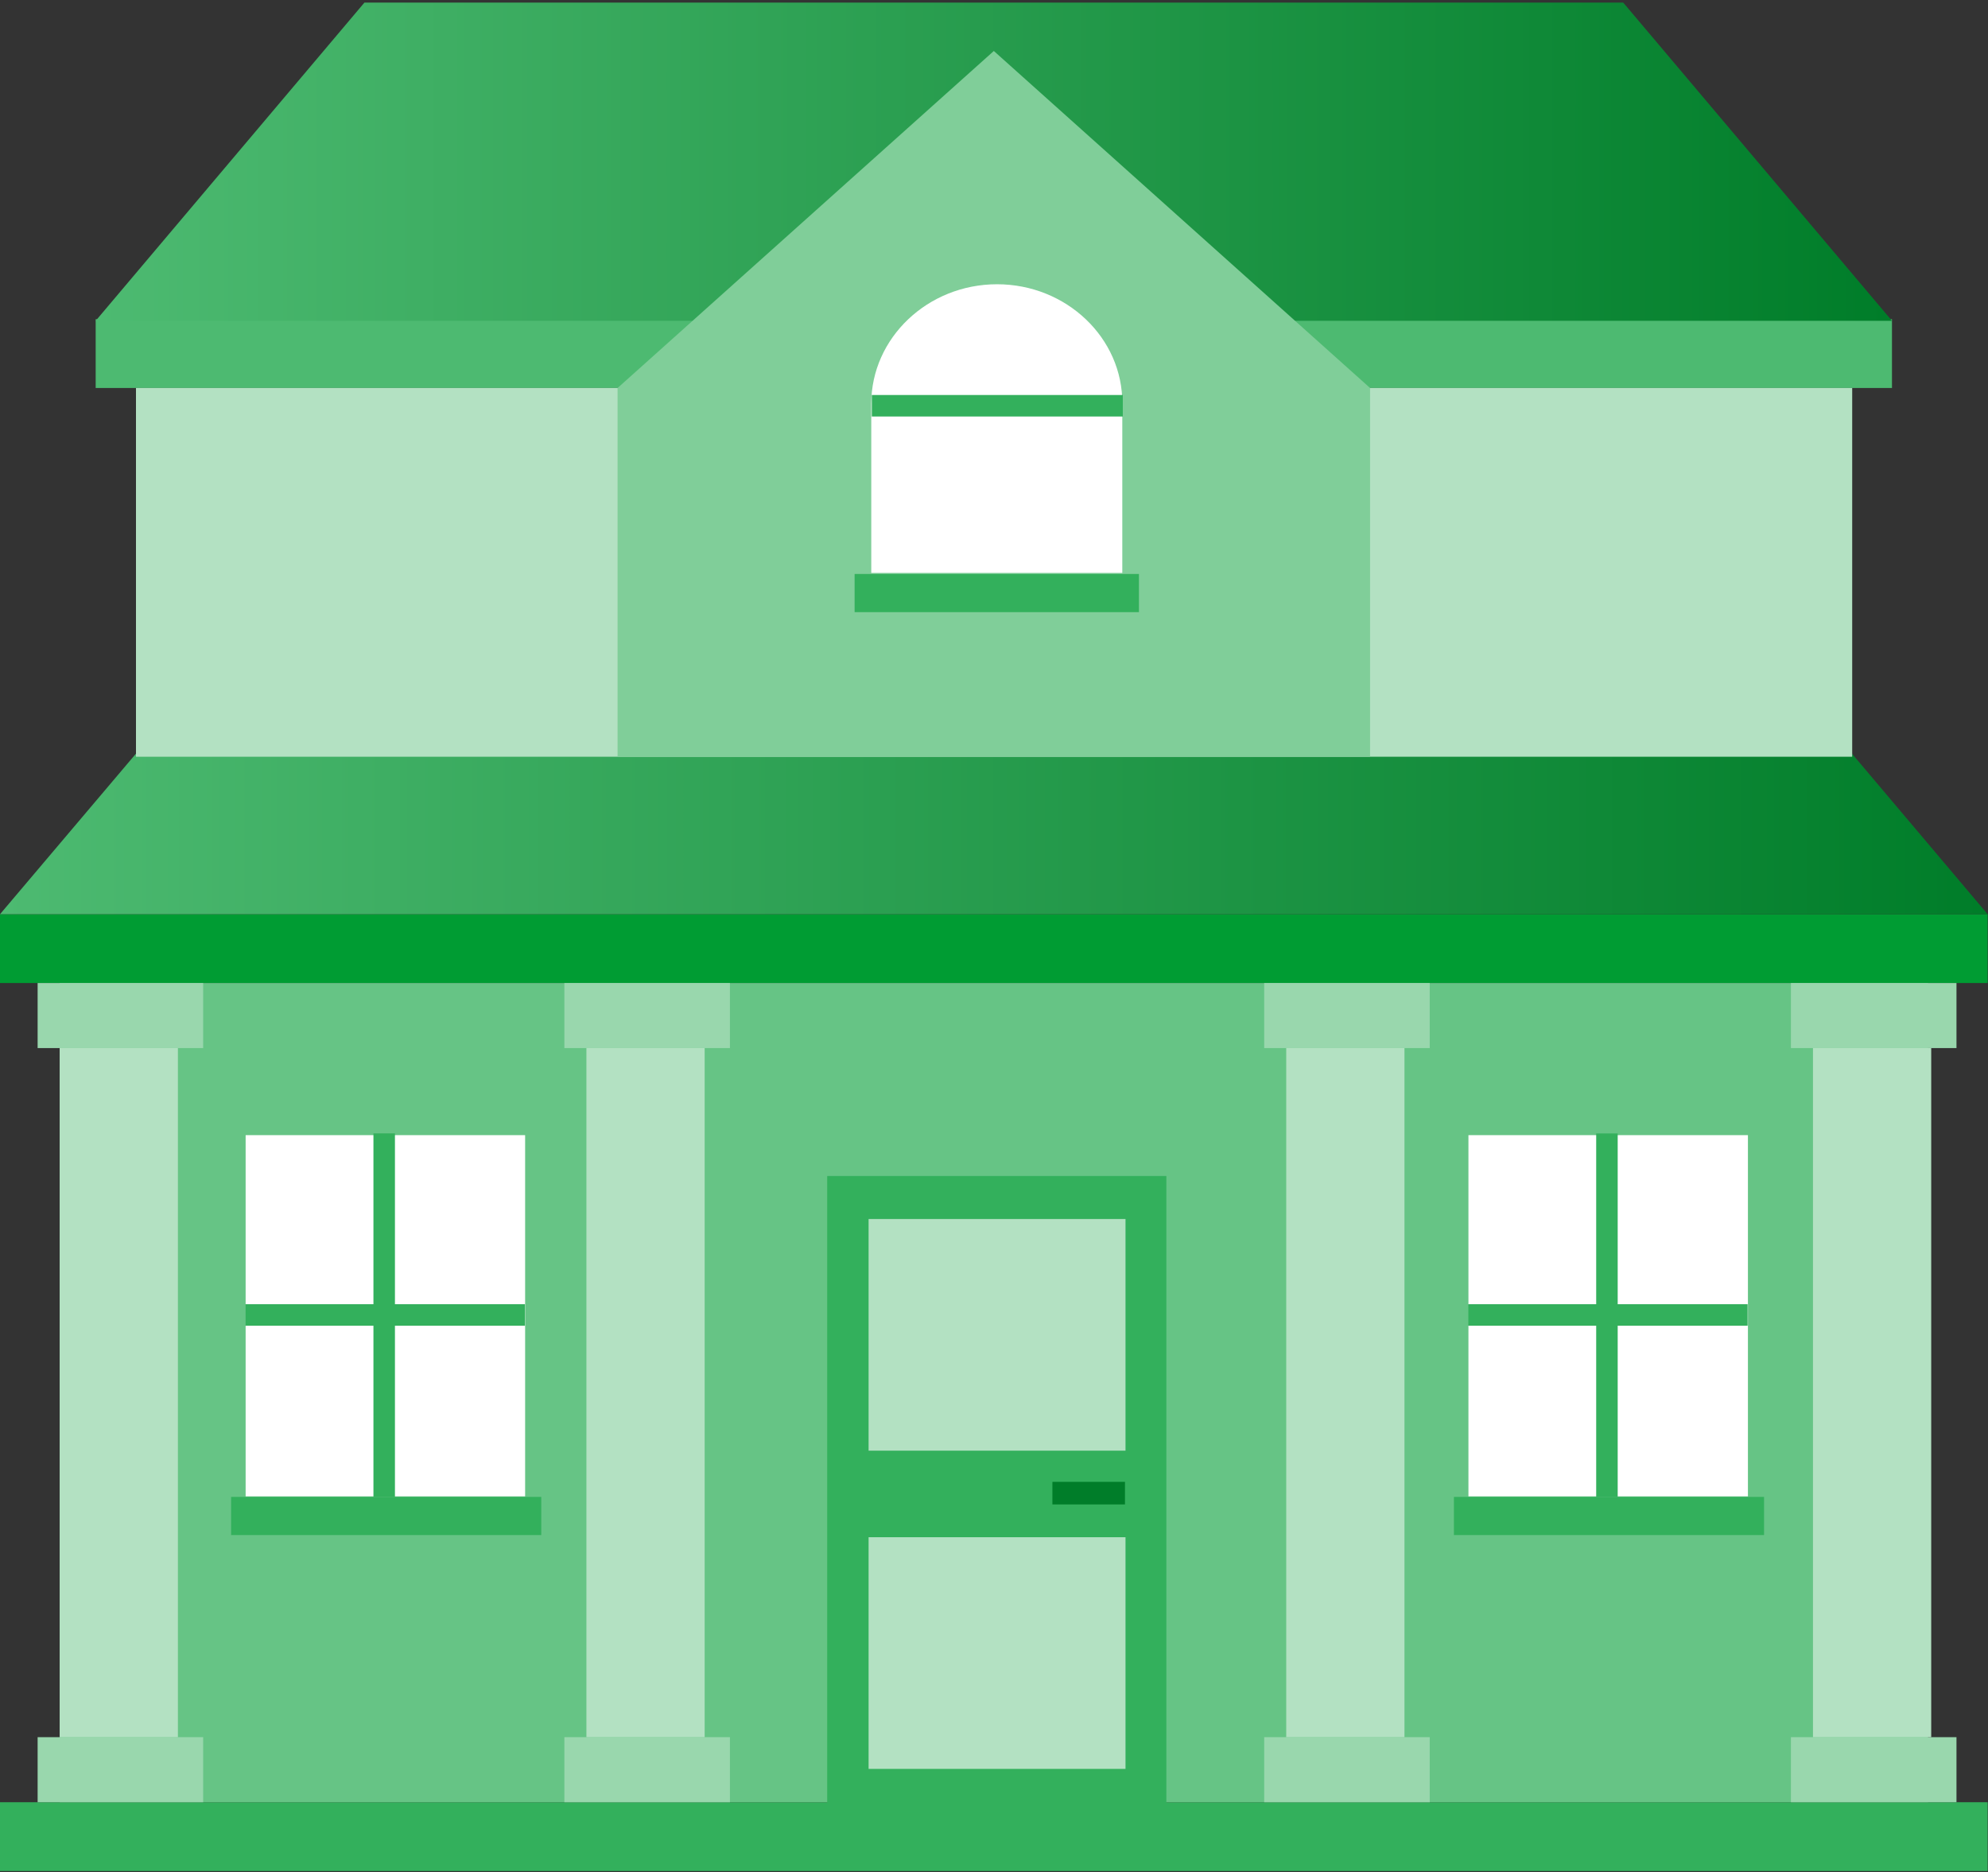 <svg width="669" height="630" viewBox="0 0 669 630" fill="none" xmlns="http://www.w3.org/2000/svg">
<rect x="0" y="0" width="669" height="630" fill="#333333" stroke="none"/>
<path d="M668.882 606.448H0V629.6H668.882V606.448Z" fill="#33B05C"/>
<path d="M668.882 307.639H0V330.791H668.882V307.639Z" fill="#009C33"/>
<path d="M636.686 107.409H32.196V130.561H636.686V107.409Z" fill="#4DBA71"/>
<path d="M648.805 330.791H20.077V606.448H648.805V330.791Z" fill="#66C485"/>
<path d="M558.367 176.865L334.441 210.87H81.937L0 307.639H334.441H668.882L558.367 176.865Z" fill="url(#paint0_linear)"/>
<path d="M623.301 130.561H45.761V254.643H623.301V130.561Z" fill="#B3E1C2"/>
<path d="M546.248 0.872H122.635L32.196 107.951H334.441H636.686L546.248 0.872Z" fill="url(#paint1_linear)"/>
<path d="M334.44 17.151L207.827 130.561V254.642H334.44H461.054V130.561L334.44 17.151Z" fill="#80CE99"/>
<path d="M68.371 330.791H12.661V352.677H68.371V330.791Z" fill="#99D7AD"/>
<path d="M68.371 584.562H12.661V606.448H68.371V584.562Z" fill="#99D7AD"/>
<path d="M59.87 352.678H20.077V584.562H59.87V352.678Z" fill="#B3E1C2"/>
<path d="M245.631 330.791H189.921V352.677H245.631V330.791Z" fill="#99D7AD"/>
<path d="M245.631 584.562H189.921V606.448H245.631V584.562Z" fill="#99D7AD"/>
<path d="M237.13 352.678H197.337V584.562H237.13V352.678Z" fill="#B3E1C2"/>
<path d="M481.132 330.791H425.422V352.677H481.132V330.791Z" fill="#99D7AD"/>
<path d="M481.132 584.562H425.422V606.448H481.132V584.562Z" fill="#99D7AD"/>
<path d="M472.631 352.678H432.839V584.562H472.631V352.678Z" fill="#B3E1C2"/>
<path d="M658.392 330.791H602.682V352.677H658.392V330.791Z" fill="#99D7AD"/>
<path d="M658.392 584.562H602.682V606.448H658.392V584.562Z" fill="#99D7AD"/>
<path d="M649.89 352.678H610.097V584.562H649.89V352.678Z" fill="#B3E1C2"/>
<path d="M392.501 395.726H278.368V607.171H392.501V395.726Z" fill="#33B05C"/>
<path d="M378.756 410.196H292.297V488.154H378.756V410.196Z" fill="#B3E1C2"/>
<path d="M378.756 517.275H292.297V595.233H378.756V517.275Z" fill="#B3E1C2"/>
<path d="M378.575 498.645H354.156V506.242H378.575V498.645Z" fill="#007D29"/>
<path d="M176.715 381.98H82.659V503.529H176.715V381.98Z" fill="white"/>
<path d="M182.141 503.71H77.775V516.552H182.141V503.71Z" fill="#33B05C"/>
<path d="M132.904 503.661L132.904 381.389H125.669L125.669 503.661H132.904Z" fill="#33B05C"/>
<path d="M82.59 446.104H176.645V438.869H82.59V446.104Z" fill="#33B05C"/>
<path d="M588.211 381.98H494.156V503.529H588.211V381.98Z" fill="white"/>
<path d="M593.637 503.71H489.272V516.552H593.637V503.71Z" fill="#33B05C"/>
<path d="M544.385 503.677V381.404H537.15V503.677H544.385Z" fill="#33B05C"/>
<path d="M494.054 446.104H588.11V438.869H494.054V446.104Z" fill="#33B05C"/>
<path d="M335.527 95.652C312.193 95.652 293.201 113.739 293.201 135.806V192.782H377.671V135.806C377.852 113.739 358.86 95.652 335.527 95.652Z" fill="white"/>
<path d="M293.378 140.153H377.847V132.918H293.378V140.153Z" fill="#33B05C"/>
<path d="M383.278 193.144H287.594V205.987H383.278V193.144Z" fill="#33B05C"/>
<defs>
<linearGradient id="paint0_linear" x1="0" y1="242.203" x2="668.94" y2="242.203" gradientUnits="userSpaceOnUse">
<stop offset="1.68566e-05" stop-color="#4DBA71"/>
<stop offset="0.999" stop-color="#007D29"/>
</linearGradient>
<linearGradient id="paint1_linear" x1="32.223" y1="54.421" x2="636.717" y2="54.421" gradientUnits="userSpaceOnUse">
<stop offset="1.68566e-05" stop-color="#4DBA71"/>
<stop offset="0.999" stop-color="#007D29"/>
</linearGradient>
</defs>
</svg>

